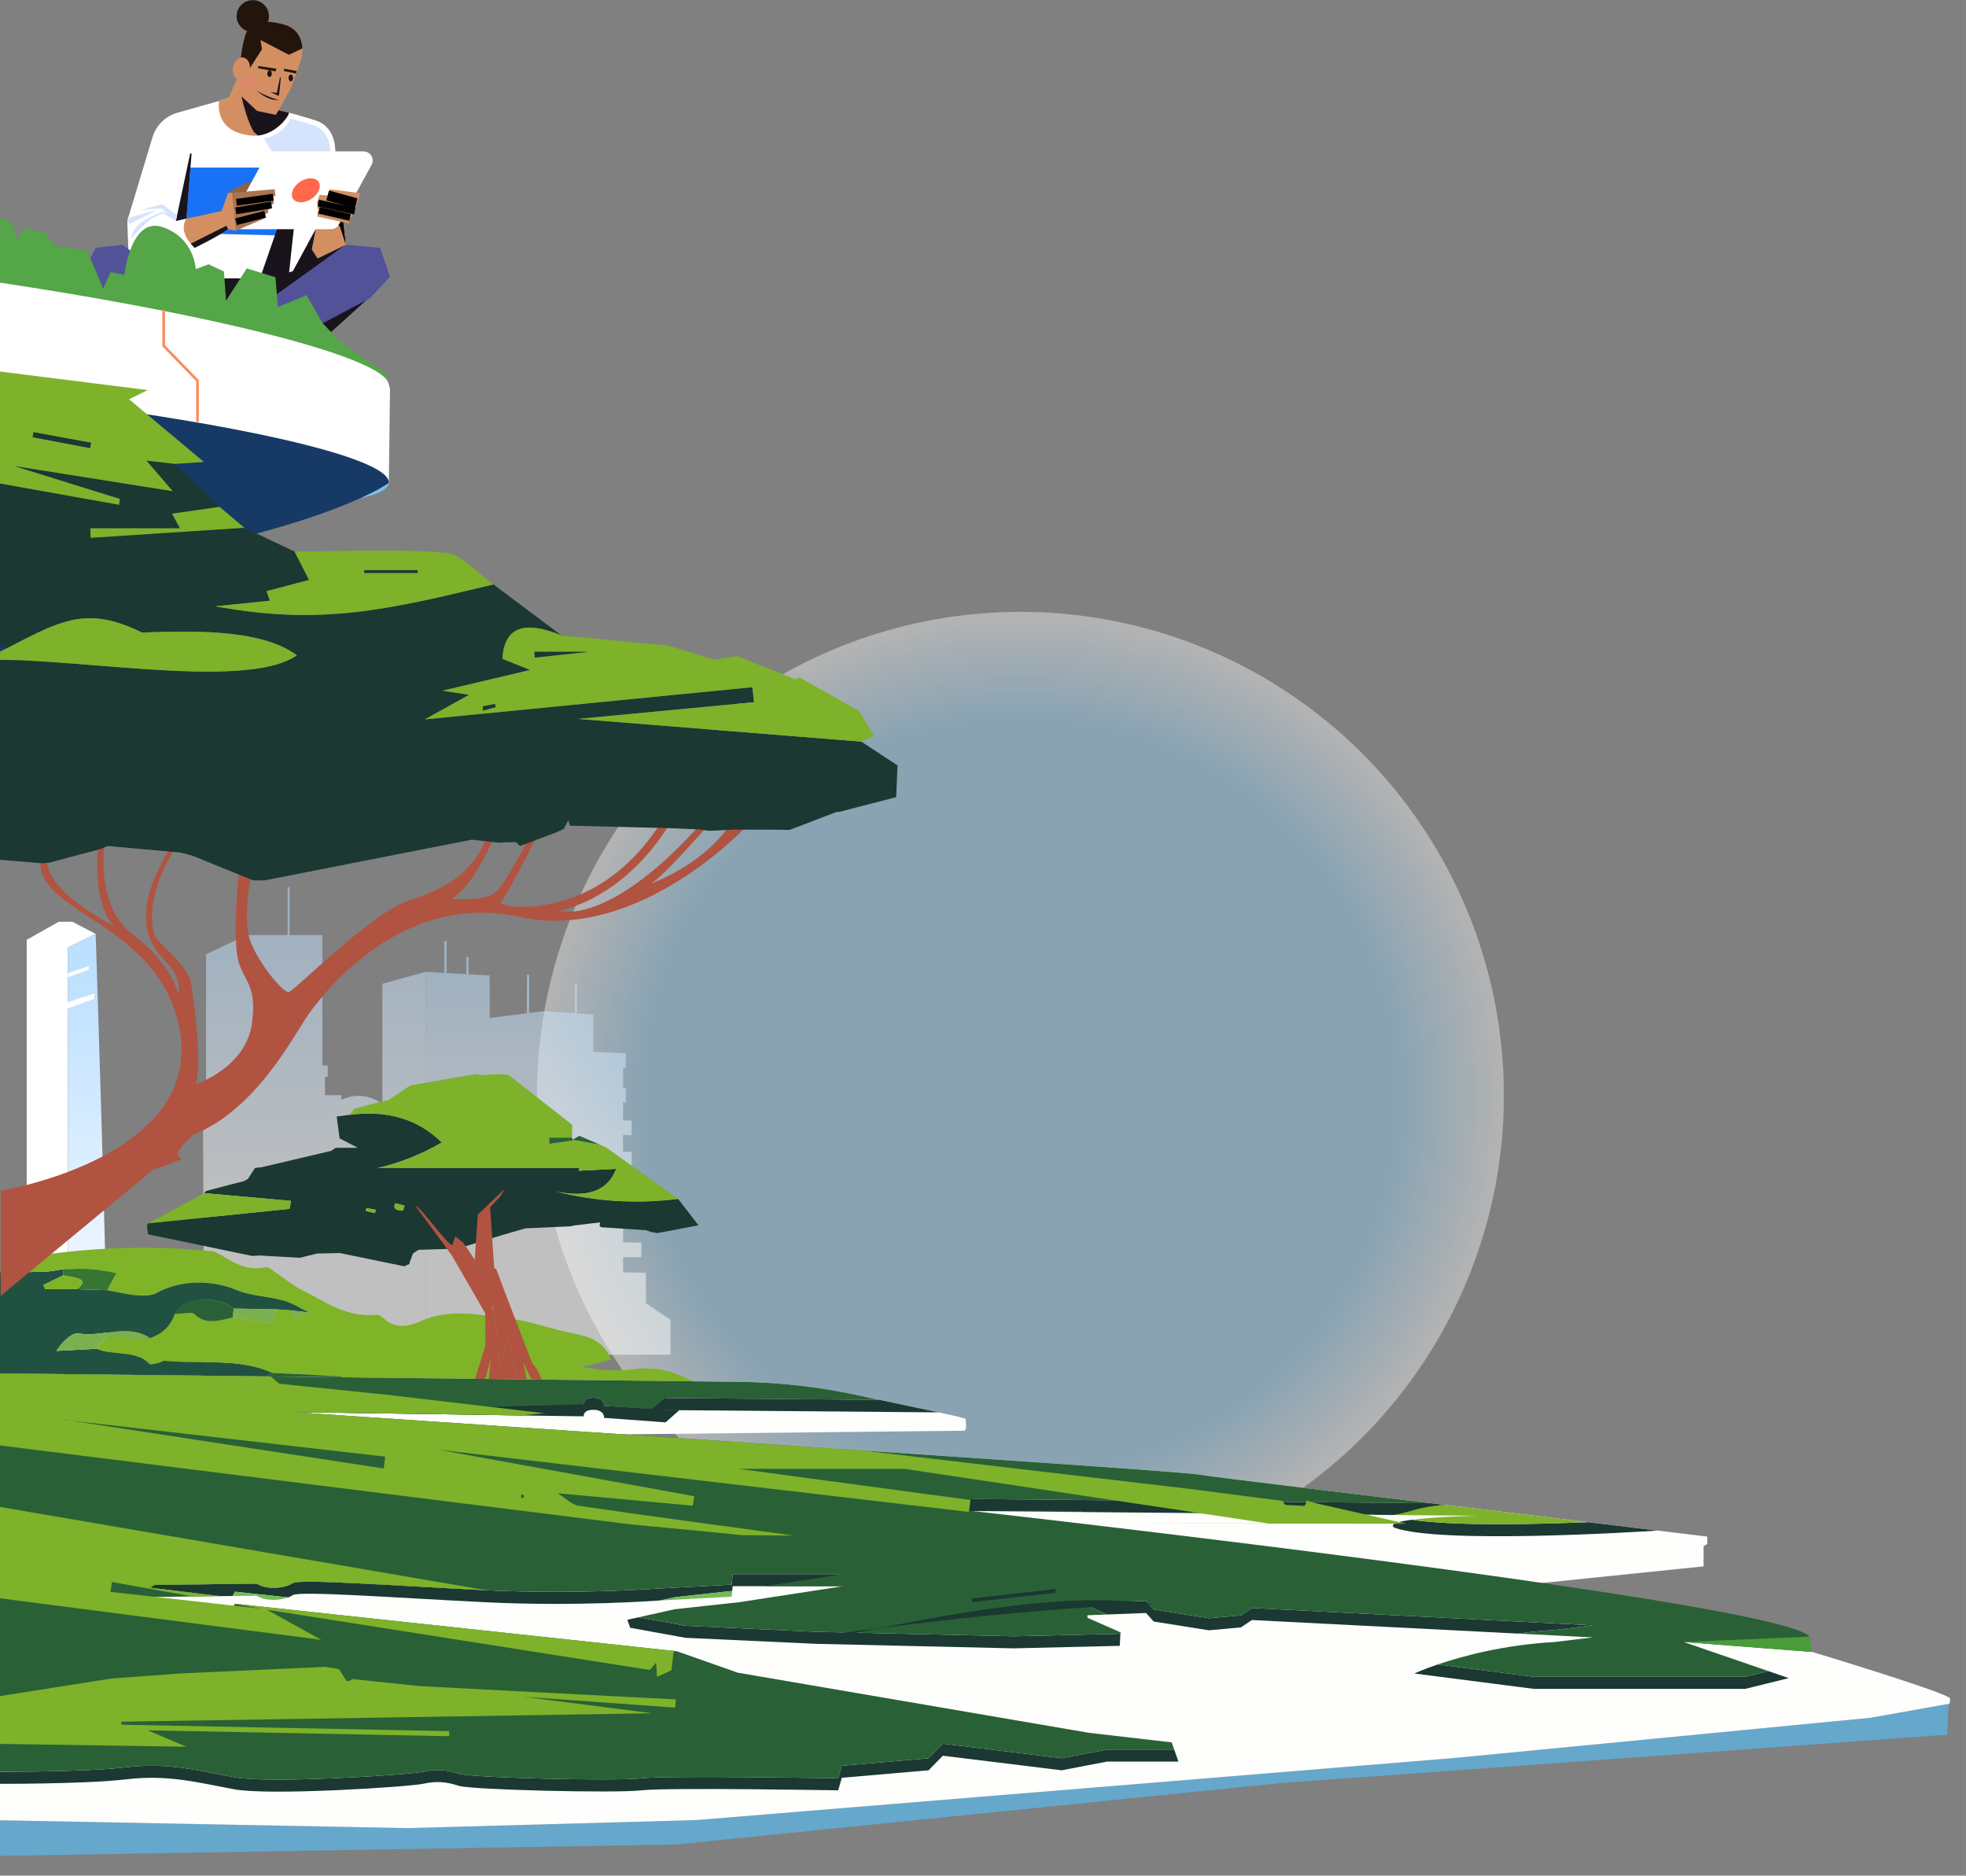 <svg width="736" height="702" viewBox="0 0 736 702" fill="none" xmlns="http://www.w3.org/2000/svg"><rect x="0" y="0" width="736" height="702" fill="#808080" stroke="none"/><g style="mix-blend-mode:lighten"><circle cx="382" cy="410" r="181" fill="url(#paint0_radial_5510_6828)" fill-opacity="0.4"/></g><g clip-path="url(#clip0_5510_6828)"><path d="M138.559 111.053L106.954 139.666H72.581L31 105.361L61.914 103.135H131.546L138.559 111.053Z" fill="#19141C"/><path d="M128.545 83.228L129.472 91.597L118.805 96.569L115.251 91.01L120.583 81.46L128.545 83.228Z" fill="#FFD3AE"/><path d="M47.691 82.527V83.894L48.283 99.788L61.914 104.175H111.991L129.472 91.597L127.454 73.385L125.324 54.154C125.324 54.154 124.732 47.135 118.213 45.087C111.695 43.039 108.138 42.163 108.138 42.163L104.286 41.286L85.618 36.606L82.062 37.777L66.492 42.167C61.98 43.443 58.434 46.901 57.096 51.34L47.691 82.532V82.527Z" fill="white"/><path d="M71.312 62.706H112.387L109.673 88.249L69.328 87.259L71.312 62.706Z" fill="#1972F5"/><path d="M108.138 42.161L104.286 41.284L109.026 32.801L110.519 28.609L110.848 27.679L112.879 21.978L113.175 19.346C113.175 19.346 113.225 18.869 113.192 18.117C113.085 15.752 112.134 10.661 106.062 9.108C98.061 7.06 93.913 8.231 92.135 12.327C91.536 13.704 91.038 15.911 90.642 18.233C89.86 22.808 89.469 27.831 89.469 27.831L85.616 36.606L82.06 37.777C82.06 37.777 81.385 40.951 82.832 44.174L82.843 44.2C84.112 46.999 86.992 49.834 93.319 50.648C94.457 50.835 95.55 50.856 96.59 50.742L108.134 42.165L108.138 42.161Z" fill="#D38F62"/><path d="M93.619 67.902L86.508 71.12L85.322 72.289L92.344 71.703L94.509 68.486L93.619 67.902Z" fill="#8E6342"/><path d="M90.361 36.018C92.731 46.256 95.101 49.475 95.101 49.475L96.594 50.738C103.696 49.986 108.397 43.181 108.138 42.161L104.286 41.284L103.248 42.992L96.2 41.51L90.361 36.02V36.018Z" fill="#19141C"/><path d="M128.545 83.228L129.472 91.597L118.899 96.715L115.207 91.23L120.583 81.46L128.545 83.228Z" fill="#D38F62"/><path d="M104.514 37.535C104.514 37.535 98.294 35.654 95.898 33.678C95.898 33.678 99.269 37.092 102.899 37.378C104.419 37.547 104.514 37.537 104.514 37.537V37.535Z" fill="#19141C"/><path d="M103.472 25.715L96.657 24.699V25.545L103.176 26.729L103.472 25.715Z" fill="#23150B"/><path d="M106.28 26.562L110.839 27.55L111.033 26.583L106.31 25.715L106.28 26.562Z" fill="#23150B"/><path d="M86.371 121.079L45.815 91.597L35.84 92.766L31.346 101.395L31 106.339L61.914 126.081L84.384 139.667L94.261 138.349V125.333L86.371 121.079Z" fill="#525299"/><path d="M75.607 130.541C76.81 132.793 82.447 143.128 84.236 142.724C86.245 142.269 94.261 138.352 94.261 138.352L94.311 135.053C94.311 135.053 93.473 126.115 87.201 121.884L85.385 121.601L76.482 126.28C75.694 126.695 75.221 127.527 75.276 128.408L75.609 130.543L75.607 130.541Z" fill="#272749"/><path d="M71.199 57.435L65.832 82.723L69.817 81.797L71.726 57.435H71.199Z" fill="#19141C"/><path d="M118.172 85.778L109.649 101.455L108.238 101.943L112.831 58.931L103.877 85.288L97.273 104.304L111.991 104.564L129.472 91.597L118.899 96.715L116.731 93.326L118.172 85.778Z" fill="#19141C"/><path d="M76.625 130.171C76.355 129.531 76.334 128.803 76.621 128.169C77.058 127.202 78.171 126.639 80.978 130.524C85.473 136.74 85.177 141.372 84.088 140.958C83 140.543 81.834 138.975 80.845 137.683C80.047 136.637 77.394 132.004 76.625 130.171Z" fill="#19141C"/><path d="M53.026 129.787V129.792H53.033C53.033 129.792 53.028 129.791 53.026 129.787Z" fill="#FFD3AE"/><path d="M78.978 128.966L74.558 130.55L76.212 139.667L83.52 136.985C83.52 136.985 82.014 131.867 78.976 128.964L78.978 128.966Z" fill="#8E6342"/><path d="M66.287 80.583L60.754 76.434L52.68 78.509L60.606 77.994L62.509 79.749L60.953 79.285C60.953 79.285 60.26 79.309 57.126 80.869C53.99 82.429 50.83 83.55 48.978 88.84V89.328C48.978 89.328 54.656 82.893 57.298 81.552C59.941 80.211 61.1 79.82 61.1 79.82L65.832 82.721L66.287 80.581V80.583Z" fill="#D5E4FC"/><path d="M58.293 78.87C58.243 78.887 48.366 83.877 48.366 83.877L47.691 82.527L48.679 81.373L58.029 78.773L58.293 78.87Z" fill="#D5E4FC"/><path d="M89.471 27.827L91.436 27.242H92.435L98.066 18.467L97.556 14.989L108.149 20.515L113.194 18.117C113.088 15.751 112.136 10.661 106.064 9.108C98.063 7.06 93.915 8.231 92.137 12.326C90.359 16.422 89.471 27.829 89.471 27.829V27.827Z" fill="#23150B"/><path d="M93.536 26.185C93.888 23.868 92.752 21.78 90.999 21.52C89.246 21.26 87.539 22.928 87.187 25.244C86.835 27.561 87.971 29.649 89.724 29.909C91.478 30.169 93.184 28.501 93.536 26.185Z" fill="#D38F62"/><path d="M87.198 121.884C93.471 126.115 94.309 135.053 94.309 135.053L138.559 111.584L145.998 103.588L142.311 92.766L129.472 91.595L87.198 121.882V121.884Z" fill="#525299"/><path d="M100.912 28.82C101.381 28.82 101.761 28.247 101.761 27.541C101.761 26.835 101.381 26.263 100.912 26.263C100.444 26.263 100.064 26.835 100.064 27.541C100.064 28.247 100.444 28.82 100.912 28.82Z" fill="#19141C"/><path d="M108.872 30.442C109.34 30.442 109.721 29.869 109.721 29.163C109.721 28.457 109.34 27.885 108.872 27.885C108.403 27.885 108.023 28.457 108.023 29.163C108.023 29.869 108.403 30.442 108.872 30.442Z" fill="#19141C"/><path d="M98.755 51.724L107.459 66.262L113.205 82.991L125.295 71.2L123.463 54.663C123.463 54.663 122.953 48.626 117.347 46.866C111.74 45.104 108.682 44.35 108.682 44.35C108.904 45.229 104.863 51.08 98.755 51.726V51.724Z" fill="#D5E4FC"/><path d="M90.352 85.778H123.891C125.167 85.778 126.338 85.089 126.943 83.98L139.107 61.703C140.352 59.423 138.678 56.655 136.056 56.655H102.516C101.241 56.655 100.07 57.345 99.465 58.454L87.301 80.731C86.056 83.011 87.73 85.778 90.352 85.778Z" fill="white"/><path d="M71.391 91.201C71.817 91.711 72.311 92.231 72.877 92.766C72.877 92.766 82.952 87.794 85.322 85.746L88.284 86.331L99.247 81.651V80.188L100.434 79.603V78.383L101.62 77.848V76.677L102.508 76.092L102.212 73.752L103.1 73.168L102.804 70.828L85.322 72.291L82.952 79.019L69.817 81.797C69.817 81.797 66.661 85.609 71.391 91.201Z" fill="#D38F62"/><path d="M134.806 72.289L123.545 70.828L122.657 73.168L119.695 72.876L118.509 76.092H119.101L118.805 78.14L119.397 78.432V79.016H118.979L118.805 81.064L130.658 83.698L130.954 81.359H131.546L132.732 79.016L132.436 78.724L133.028 78.432L133.324 76.092L133.916 75.8L134.806 72.289Z" fill="#D38F62"/><path d="M60.151 146.091C60.151 146.091 75.735 141.607 76.046 141.439C76.357 141.271 78.797 140.169 77.313 133.448C77.289 133.339 75.093 130.056 75.093 130.056L57.091 127.939L60.154 146.091H60.151Z" fill="#19141C"/><path d="M53.642 128.216C52.717 128.455 51.911 128.764 51.211 129.134C50.222 129.656 49.702 130.692 49.909 131.691L52.464 143.953C52.919 146.14 55.322 147.466 57.709 146.843C60.657 146.074 62.937 145.281 62.937 145.281C62.937 145.281 66.085 125.015 53.642 128.214V128.216Z" fill="white"/><path d="M117.083 145.644C117.083 145.644 101.317 142.643 101.002 142.507C100.686 142.372 98.218 141.508 99.702 134.779C99.726 134.669 101.94 131.248 101.94 131.248L120.137 127.555L117.083 145.642V145.644Z" fill="#19141C"/><path d="M123.624 127.52C124.56 127.671 125.376 127.903 126.083 128.204C127.084 128.627 127.613 129.596 127.404 130.597L124.849 142.86C124.394 145.047 121.97 146.564 119.554 146.166C116.572 145.677 114.265 145.103 114.265 145.103C114.265 145.103 111.035 125.499 123.624 127.52Z" fill="white"/><path d="M133.324 76.092L122.657 73.168" stroke="black" stroke-width="3.833" stroke-miterlimit="10"/><path d="M132.822 79.016L119.119 75.995" stroke="black" stroke-width="2.556" stroke-miterlimit="10"/><path d="M131.028 81.374L119.397 78.709" stroke="black" stroke-width="2.556" stroke-miterlimit="10"/><path d="M129.472 91.597L127.167 84.543L126.658 84.418L127.483 82.994L128.545 83.228L129.472 91.597Z" fill="black"/><path opacity="0.19" d="M86.868 72.16L88.287 86.331L99.25 81.651V80.188L100.434 79.603V78.383L101.62 77.848V76.677L102.508 76.092L102.212 73.752L103.102 73.168L102.806 70.828L86.868 72.16Z" fill="black"/><path d="M102.286 73.802L88.509 75.727" stroke="black" stroke-width="2.556" stroke-miterlimit="10"/><path d="M101.644 76.703L88.287 78.926" stroke="black" stroke-width="2.556" stroke-miterlimit="10"/><path d="M99.263 80.177L88.361 82.987" stroke="black" stroke-width="2.556" stroke-miterlimit="10"/><path d="M71.391 91.201L72.877 92.766C72.877 92.766 82.952 87.794 85.322 85.746L84.78 84.481L71.391 91.204V91.201Z" fill="#19141C"/><path d="M101.189 34.458L104.279 35.878L104.534 35.042L105.126 29.191L104.83 28.899L103.644 34.75L101.189 34.458Z" fill="#19141C"/><path d="M116.666 74.379C119.291 72.612 120.441 69.766 119.237 68.023C118.032 66.28 114.928 66.3 112.304 68.068C109.68 69.836 108.529 72.682 109.734 74.425C110.938 76.168 114.042 76.147 116.666 74.379Z" fill="#FF684A"/><path d="M94.635 12.006C97.978 12.006 100.688 9.331 100.688 6.031C100.688 2.731 97.978 0.055 94.635 0.055C91.293 0.055 88.583 2.731 88.583 6.031C88.583 9.331 91.293 12.006 94.635 12.006Z" fill="#23150B"/><path opacity="0.21" d="M93.247 34.051C94.841 34.051 96.133 32.776 96.133 31.202C96.133 29.629 94.841 28.353 93.247 28.353C91.653 28.353 90.361 29.629 90.361 31.202C90.361 32.776 91.653 34.051 93.247 34.051Z" fill="#FF7186"/><path d="M65.075 131.774C65.075 131.774 68.407 137.561 66.6 141.327" stroke="white" stroke-width="2.556" stroke-miterlimit="10"/><path d="M67.423 131.774C67.423 131.774 70.755 137.561 68.949 141.327" stroke="white" stroke-width="2.556" stroke-miterlimit="10"/><path d="M69.713 131.774C69.713 131.774 73.045 137.561 71.239 141.327" stroke="white" stroke-width="2.556" stroke-miterlimit="10"/><path d="M72.259 131.295C72.259 131.295 75.591 137.082 73.785 140.848" stroke="white" stroke-width="2.556" stroke-miterlimit="10"/><path d="M111.686 141.437C111.686 141.437 109.714 135.071 112.31 131.785" stroke="white" stroke-width="2.556" stroke-miterlimit="10"/><path d="M109.392 140.93C109.392 140.93 107.42 134.563 110.017 131.278" stroke="white" stroke-width="2.556" stroke-miterlimit="10"/><path d="M107.159 140.438C107.159 140.438 105.187 134.071 107.783 130.786" stroke="white" stroke-width="2.556" stroke-miterlimit="10"/><path d="M104.567 140.356C104.567 140.356 102.595 133.99 105.191 130.704" stroke="white" stroke-width="2.556" stroke-miterlimit="10"/></g><path d="M27.146 345L35.804 349.522L25.428 354.586V596.96L10 597V351.745L21.983 345H27.146Z" fill="white"/><path d="M132 596.689L25.428 596.96V354.586L35.804 349.522C35.804 349.522 40.508 490.052 40.977 550.826C41.057 561.079 48.267 571.119 62.127 579.304C83.388 591.851 111.778 595.688 132 596.689Z" fill="url(#paint1_linear_5510_6828)"/><path d="M25.428 364.216L33.248 361.624V362.923L25.428 365.773" fill="white"/><path d="M23.321 375.812L35.355 371.819V373.816L23.321 378.204" fill="white"/><g style="mix-blend-mode:plus-darker" opacity="0.5" clip-path="url(#clip1_5510_6828)"><path d="M77.141 420.034V357.178L92.372 349.988H107.69V332H108.438V349.988H120.686V398.77H122.688V403.055H121.667V409.898H127.799V411.682C129.736 410.721 131.914 410.165 134.229 410.165C137.588 410.165 140.675 411.319 143.142 413.247V368.217L148.776 366.66L151.653 365.861L159.305 363.747V507.955H153.727V513.911H141.285L132.565 514.056V514.282H119.191L76.498 514.992V513.919L77.31 513.313C76.965 513.507 76.675 513.709 76.426 513.919L76.402 508.584L76.378 503.121L76.354 497.424L76.322 490.29L76.305 485.908L76.273 478.774L76.241 473.198C76.241 473.198 76.169 473.23 76.129 473.239L76.105 467.783C76.105 467.783 76.177 467.751 76.217 467.735L76.185 460.666C76.185 460.666 76.153 460.682 76.137 460.69L76.113 455.235C76.113 455.235 76.153 455.219 76.169 455.21L76.137 449.198L76.113 443.743L76.088 438.796L76.056 432.002L76.032 426.813L76 420.914C76.233 420.631 76.635 420.333 77.141 420.01V420.034Z" fill="url(#paint2_linear_5510_6828)"/><path d="M166.329 352.215H167.189V364.191L174.559 364.602V358.211H175.419V364.651L183.336 365.095V380.992L197.786 379.176H197.248V364.78H198.108V379.136L203.364 378.482L222.083 379.685V384.688V385.535V393.694L225.426 393.847H225.458L234.259 394.243V399.763L233.254 399.722V407.106L234.259 407.147V412.642L233.254 412.602V419.3L236.453 419.429V424.916L233.254 424.795V431.025L236.453 431.146V436.642L233.254 436.521V442.299L236.453 442.42V447.915L233.254 447.794V453.71L236.453 453.831V459.326L233.254 459.197V464.991L240.102 465.088V470.584L233.254 470.487V476.241L241.822 476.354V480.671V487.772L251 493.978V507.059H216.296V506.793H215.259H213.491V507.705V507.713H183.336V507.963H174.077H159.313V455.614V363.747L166.329 364.142V352.215Z" fill="url(#paint3_linear_5510_6828)"/><path d="M215.146 368.21H216.006V379.177H215.146V368.21Z" fill="#C4E3FF"/></g><path d="M-32.676 491.843C-34.777 493.698 -36.877 495.547 -38.977 497.402C-41.337 500.889 -44.412 503.154 -50.612 502.411C-52.922 502.133 -55.577 503.378 -58.072 503.928C-57.769 508.441 -61.003 514.151 -50.654 515.269C-44.563 517.722 -39.565 522.145 -30.862 518.647C-28.073 517.523 -22.823 519.36 -18.816 520.164C-17.816 520.363 -16.413 522.061 -16.732 522.593C-17.362 523.626 -19.017 524.991 -20.336 525.04C-24.713 525.203 -29.123 524.895 -33.517 524.677C-42.304 524.242 -51.091 523.747 -59.869 523.275C-64.809 522.798 -69.74 522.321 -74.68 521.843C-77.662 522.574 -80.644 523.312 -83.618 524.043C-85.483 524.145 -87.348 524.248 -89.213 524.351L-92.396 523.958C-96.555 529.831 -104.77 528.151 -111.457 528.973C-113.65 529.245 -118.724 530.242 -117.917 526.006C-119.144 526.526 -120.37 527.04 -121.588 527.559C-121.723 528.659 -121.866 529.759 -122 530.858C-116.388 531.438 -110.785 532.019 -105.174 532.605C-94.463 533.396 -83.777 534.399 -73.041 534.925C-58.962 535.614 -44.849 535.928 -30.744 536.399C-29.476 536.472 -28.207 536.538 -26.939 536.611C-16.883 537.469 -6.828 538.321 3.228 539.179C4.093 539.094 4.958 539.009 5.823 538.931C10.595 539.306 15.367 539.686 20.138 540.061C22.347 539.916 24.557 539.68 26.774 539.644C37.586 539.463 47.835 544.472 59.276 540.907C62.67 539.849 69.416 540.49 71.768 542.29C78.077 547.118 85.511 546.623 93.223 546.937C95.012 547.009 96.667 548.931 98.381 550C103.531 549.481 108.689 548.961 113.838 548.448C118.837 547.547 123.717 543.082 128.9 548.206C132.202 546.907 135.377 544.822 138.847 544.52C142.728 544.182 146.886 545.469 150.918 546.043C156.925 544.049 162.931 542.055 169.173 539.988V542.804C170.231 542.883 171.29 542.967 172.34 543.046C173.449 542.502 174.549 541.487 175.658 541.487C187.369 541.463 199.087 541.596 210.806 541.686C211.1 541.378 211.487 541.281 211.974 541.39C212.789 541.094 213.595 540.798 214.41 540.502C215.468 541.167 216.519 541.837 216.426 541.777C220.408 540.182 223.903 538.78 227.389 537.384C230.312 536.605 233.16 535.535 236.184 535.106C246.761 533.614 257.404 532.339 268.023 530.985C262.839 530.52 257.673 529.976 252.481 529.614C246.492 529.197 239.923 527.668 234.605 528.889C222.433 531.68 210.756 533.843 198.331 530.073C196.769 529.602 194.282 529.36 193.014 529.928C182.773 534.496 171.995 530.212 161.486 530.792C148.138 531.529 134.378 529.662 120.962 528.164C107.823 526.695 94.962 523.849 81.429 524.75C80.757 524.792 79.992 524.194 77.279 523.052C83.352 521.167 88.04 519.704 92.728 518.248C95.861 516.792 98.986 515.336 102.119 513.88C89.577 508.121 75.204 510.653 61.696 509.306C60.965 509.233 60.142 509.946 59.293 510.139C58.201 510.381 56.261 510.816 56.034 510.556C51.355 505.215 42.425 507.511 36.359 504.786C31.286 505.064 26.203 505.342 21.129 505.62C23.061 502.514 26.934 498.647 29.362 499.07C38.292 500.629 48.028 495.221 56.16 500.84C61.528 499.015 64.082 495.698 65.493 491.771C68.651 485.565 80.152 484.52 87.561 489.759C92.828 489.855 98.087 489.952 103.354 490.049C105.295 490.194 107.235 490.333 109.176 490.478C111.385 490.732 113.595 490.985 115.812 491.239C112.637 489.71 109.705 487.735 106.227 486.756C100.473 485.142 93.736 484.955 88.552 482.774C79.219 478.846 67.324 479.003 58.545 483.982C56.849 484.943 53.698 485.04 51.338 484.822C47.541 484.478 43.844 483.547 40.106 482.864C36.351 482.75 32.596 482.629 28.841 482.514H16.979C16.727 481.988 16.475 481.457 16.232 480.931C18.718 479.735 21.205 478.544 23.683 477.348L23.759 475.003C21.457 475.336 19.172 475.886 16.853 475.958C10.561 476.157 4.261 476.151 -2.031 476.224C-11.045 480.574 -20.059 484.925 -29.073 489.275C-30.257 490.133 -31.442 490.985 -32.635 491.843H-32.676Z" fill="#215241"/><path d="M40.064 482.864C43.803 483.547 47.499 484.477 51.296 484.822C53.656 485.033 56.807 484.943 58.504 483.982C67.282 479.003 79.177 478.852 88.51 482.773C93.702 484.955 100.431 485.142 106.185 486.755C109.663 487.728 112.595 489.71 115.787 491.227C114.015 492.121 112.225 493.027 110.444 493.927C110.008 492.773 109.579 491.625 109.142 490.471C107.202 490.326 105.261 490.187 103.321 490.042C102.917 491.934 102.506 493.825 102.178 495.36C96.76 494.55 91.946 493.831 87.133 493.112C82.076 494.205 77.086 496.133 72.709 491.722C71.903 490.912 67.954 491.71 65.459 491.77C64.048 495.698 61.494 499.015 56.126 500.84C53.589 500.949 50.59 501.74 48.608 501.039C42.122 498.755 38.611 500.483 36.318 504.786C42.383 507.511 51.313 505.215 55.992 510.556C56.219 510.816 58.159 510.381 59.251 510.139C60.1 509.952 60.923 509.233 61.654 509.305C75.17 510.653 89.535 508.121 102.077 513.879C105.816 514.048 109.554 514.187 113.292 514.399C118.207 514.671 123.121 514.997 128.027 515.305C127.934 516.284 127.834 517.269 127.741 518.248H92.686C87.998 519.704 83.311 521.16 77.237 523.051C79.95 524.193 80.715 524.798 81.387 524.749C94.928 523.849 107.781 526.695 120.92 528.163C134.336 529.662 148.096 531.529 161.444 530.792C171.953 530.211 182.731 534.502 192.972 529.927C194.24 529.36 196.727 529.601 198.289 530.073C210.714 533.843 222.391 531.68 234.563 528.888C239.881 527.668 246.458 529.202 252.44 529.613C257.631 529.976 262.806 530.52 267.989 530.979C268.35 531.033 268.669 531.142 268.955 531.299C271.937 529.414 280.573 530.248 275.365 524.417C273.609 522.731 271.853 521.051 270.098 519.366C266.292 518.489 261.966 518.157 258.782 516.616C252.045 513.353 245.576 511.257 236.991 512.514C230.984 513.396 224.524 512.683 217.93 511.595C221.357 510.749 224.785 509.903 228.825 508.906C226.818 503.722 223.054 500.677 215.763 499.317C206.976 497.686 198.676 494.417 189.822 493.353C179.237 492.079 168.106 489.71 157.647 494.429C152.943 496.556 148.163 497.414 143.921 493.698C143.173 493.045 142.031 492.018 141.233 492.091C129.388 493.215 122.012 487.202 113.544 483.112C109.814 481.311 106.849 478.689 103.489 476.477C102.237 475.65 100.506 474.085 99.582 474.284C90.669 476.169 86.041 471.082 79.975 468.363C56.941 465.952 34.091 466.816 11.393 470.356C6.899 472.308 2.396 474.26 -2.098 476.211C4.202 476.139 10.503 476.145 16.786 475.946C19.105 475.873 21.39 475.323 23.692 474.991C27.287 474.961 30.916 474.719 34.478 474.973C37.511 475.19 40.451 475.994 43.441 476.538C42.307 478.64 41.181 480.743 40.047 482.846L40.064 482.864Z" fill="#7FB328"/><path d="M65.459 491.77C67.954 491.716 71.902 490.912 72.709 491.722C77.086 496.133 82.076 494.199 87.133 493.111C87.267 491.994 87.393 490.876 87.528 489.758C80.118 484.519 68.618 485.571 65.459 491.77Z" fill="#2A6036"/><path d="M40.064 482.864C41.198 480.762 42.324 478.659 43.458 476.556C40.476 476.012 37.527 475.209 34.495 474.991C30.941 474.731 27.312 474.979 23.708 475.009C23.683 475.789 23.658 476.568 23.633 477.354C31.596 478.574 32.478 479.457 28.799 482.52C32.554 482.635 36.309 482.756 40.064 482.87V482.864Z" fill="#347632"/><path d="M36.318 504.785C38.611 500.483 42.122 498.761 48.608 501.039C50.599 501.74 53.597 500.948 56.126 500.839C47.986 495.22 38.25 500.628 29.32 499.069C26.892 498.646 23.019 502.513 21.087 505.619C26.161 505.341 31.244 505.063 36.318 504.785Z" fill="#7AB14E"/><path d="M92.686 518.247H127.741C127.834 517.269 127.934 516.284 128.027 515.305C123.113 515.003 118.207 514.67 113.292 514.399C109.554 514.193 105.816 514.048 102.077 513.879C98.944 515.335 95.819 516.791 92.686 518.247Z" fill="#2A6036"/><path d="M87.528 489.759C87.393 490.876 87.267 491.994 87.133 493.112C91.946 493.831 96.76 494.55 102.178 495.36C102.506 493.825 102.917 491.934 103.321 490.043C98.053 489.952 92.786 489.855 87.528 489.759Z" fill="#7AB14E"/><path d="M28.799 482.508C32.479 479.444 31.605 478.562 23.633 477.342C21.146 478.532 18.66 479.728 16.181 480.925C16.433 481.45 16.686 481.982 16.929 482.508H28.791H28.799Z" fill="#7FB328"/><path d="M109.142 490.472C109.579 491.626 110.007 492.774 110.444 493.928C112.225 493.022 114.015 492.121 115.787 491.227C113.569 490.986 111.352 490.732 109.142 490.472Z" fill="#7AB14E"/><g clip-path="url(#clip2_5510_6828)"><path d="M124.043 430.727C115.319 432.78 106.591 434.832 97.867 436.889C97.065 436.977 96.267 437.059 95.465 437.136C94.58 438.504 93.69 439.873 92.806 441.241C92.286 441.529 91.762 441.822 91.242 442.11C89.668 442.501 88.099 442.897 86.525 443.288L86.381 443.345C83.295 444.152 80.214 444.96 77.128 445.767C76.902 446.024 76.68 446.287 76.469 446.554C87.307 447.521 98.145 448.488 108.982 449.455C108.797 450.453 108.607 451.451 108.422 452.449C90.825 454.239 73.224 456.034 55.627 457.824C55.37 458.05 55.16 458.318 55.005 458.626C55.144 459.737 55.283 460.848 55.422 461.965C68.415 464.665 81.413 467.371 94.405 470.071C95.275 470.014 96.149 469.963 97.018 469.906C102.095 470.189 107.177 470.477 112.254 470.76C114.409 470.23 116.564 469.695 118.714 469.166C121.055 469.119 123.395 469.073 125.735 469.027C126.178 469.001 126.62 468.981 127.062 468.955C135.158 470.616 143.254 472.283 151.356 473.944C152.009 473.651 152.662 473.353 153.315 473.059L153.372 473.049C153.264 472.715 153.305 472.396 153.49 472.092C153.876 471.095 154.257 470.097 154.642 469.099C155.321 468.662 155.995 468.219 156.679 467.782C161.165 467.643 165.645 467.499 170.13 467.36C170.943 467.227 171.75 467.088 172.563 466.954C177.743 465.38 182.922 463.806 188.102 462.232C190.957 461.404 193.811 460.576 196.666 459.748C202.314 459.496 207.967 459.238 213.614 458.986C214.01 458.884 214.401 458.786 214.797 458.688C218.079 458.292 221.355 457.901 224.637 457.505C224.575 457.968 224.514 458.426 224.452 458.889C224.699 458.925 224.843 459.069 224.884 459.316C230.552 459.691 236.22 460.061 241.889 460.437C242.485 460.658 243.082 460.874 243.684 461.095C244.497 461.234 245.314 461.378 246.127 461.517C251.245 460.545 256.368 459.578 261.486 458.606C258.945 455.309 256.404 452.012 253.858 448.715C238.504 450.659 223.238 449.728 208.069 445.922C220.08 448.493 227.62 445.67 230.696 437.445C225.229 437.733 220.949 437.954 216.67 438.18C216.731 437.851 216.793 437.517 216.86 437.188H141.362C149.813 435.187 157.821 431.993 165.393 427.61C156.525 418.835 144.978 415.389 130.761 417.272C129.192 417.472 127.618 417.678 126.044 417.884C126.404 420.61 126.769 423.336 127.129 426.062C128.893 426.972 130.653 427.883 133.955 429.585H125.941C125.941 429.585 125.447 429.76 125.447 429.755C124.979 430.074 124.501 430.393 124.028 430.712L124.043 430.727ZM136.912 453.231C137 452.866 137.082 452.5 137.17 452.135C138.337 452.351 139.505 452.567 140.667 452.788C140.575 453.21 140.482 453.632 140.389 454.049L136.912 453.231ZM151.469 451.225C151.268 451.857 151.068 452.495 150.867 453.128C148.069 453.154 147.102 452.223 147.961 450.335C149.175 450.643 150.322 450.937 151.464 451.225H151.469Z" fill="#1B3833"/><path d="M130.766 417.287C144.988 415.404 156.53 418.845 165.398 427.626C157.826 432.008 149.818 435.197 141.367 437.203H216.865C216.803 437.532 216.742 437.867 216.675 438.196C220.954 437.969 225.234 437.748 230.701 437.46C227.625 445.68 220.085 448.504 208.075 445.937C223.243 449.743 238.509 450.674 253.863 448.73C244.862 442.3 235.86 435.866 226.864 429.436C226.298 429.174 225.727 428.906 225.162 428.644C225.162 428.644 224.647 428.449 224.652 428.449C221.201 427.826 217.745 427.199 214.288 426.576L214.432 426.875C211.51 427.286 208.594 427.698 205.672 428.109C205.636 427.338 205.6 426.566 205.57 425.794H214.144C214.18 424.2 214.211 422.605 214.247 421.011C206.3 414.792 198.353 408.574 190.406 402.35C189.305 402.242 188.205 402.129 187.104 402.021C184.748 402.149 182.392 402.273 180.031 402.401C179.404 402.267 178.771 402.139 178.144 402.005C170.356 403.343 162.569 404.675 154.781 406.012C154.365 406.105 153.953 406.202 153.537 406.295C150.888 408.08 148.239 409.859 145.59 411.644L145.188 411.902L144.71 411.891C143.182 412.246 141.66 412.601 140.132 412.956C137.648 413.64 135.164 414.329 132.679 415.013C132.041 415.775 131.409 416.531 130.771 417.292L130.766 417.287Z" fill="#7DB22A"/><path d="M214.288 426.571C217.745 427.194 221.201 427.821 224.652 428.444C222.07 427.338 219.488 426.232 216.906 425.126C216.032 425.609 215.162 426.088 214.293 426.571H214.288Z" fill="#2A6036"/><path d="M76.469 446.559C69.52 450.319 62.571 454.079 55.622 457.834C73.224 456.039 90.82 454.244 108.422 452.454C108.607 451.456 108.797 450.458 108.982 449.46C98.145 448.493 87.307 447.526 76.469 446.559Z" fill="#7DB22A"/><path d="M136.912 453.231L140.389 454.048C140.482 453.627 140.575 453.205 140.667 452.788C139.5 452.572 138.332 452.356 137.17 452.135C137.082 452.5 137 452.865 136.912 453.231Z" fill="#7DB22A"/><path d="M151.469 451.225C150.327 450.931 149.18 450.643 147.966 450.335C147.107 452.228 148.074 453.159 150.872 453.128C151.073 452.495 151.273 451.857 151.474 451.225H151.469Z" fill="#7DB22A"/><path d="M214.432 426.869C214.334 426.504 214.237 426.139 214.139 425.784C211.284 425.789 208.424 425.789 205.57 425.789C205.606 426.561 205.642 427.332 205.672 428.104C208.594 427.692 211.51 427.281 214.432 426.869Z" fill="#2A6036"/><path d="M169.322 466.162C169.466 465.982 170.248 462.932 170.423 462.783C171.436 463.554 172.45 464.326 173.463 465.102C175.865 468.724 178.267 472.345 181.929 477.869C181.935 477.797 181.94 477.725 181.945 477.653C182.001 478.023 182.058 478.394 182.115 478.764C182.161 479.042 182.274 479.294 182.454 479.51C182.788 479.875 183.123 480.235 183.457 480.6C183.493 480.636 183.524 480.677 183.56 480.713C183.56 480.775 183.565 480.837 183.565 480.899C183.663 483.702 183.755 486.51 183.853 489.314C183.935 490.152 184.023 490.99 184.105 491.829C184.105 492.23 184.11 492.636 184.11 493.038C183.838 493.485 183.57 493.927 183.298 494.375C178.612 486.263 173.926 478.152 169.24 470.04C166.895 466.568 157.857 454.717 155.517 451.246C158.094 452.459 166.74 464.948 169.317 466.162H169.322ZM181.971 477.277C181.96 477.401 181.95 477.524 181.945 477.653C181.914 477.452 181.883 477.252 181.852 477.056C181.893 477.128 181.929 477.2 181.971 477.277Z" fill="#B15341"/><path d="M177.65 472.684C177.84 473.049 178.031 473.414 178.221 473.785C178.586 473.893 178.823 474.124 178.936 474.474C179.003 474.988 179.07 475.492 179.136 476.007C179.172 476.043 179.203 476.084 179.239 476.12C179.239 476.182 179.244 476.243 179.244 476.305C179.589 476.753 179.929 477.2 180.273 477.648C180.51 478.568 180.752 479.489 180.993 480.415C181.22 483.594 181.451 486.772 181.677 489.951C181.677 493.742 181.677 497.538 181.688 501.334C181.647 502.286 181.605 503.242 181.564 504.199C182.578 498.428 183.586 492.652 184.481 487.549C185.35 494.632 186.312 502.486 187.449 511.776C188.457 507.527 189.12 504.708 190.149 500.362C192.129 509.554 193.791 517.274 195.457 524.99C195.483 525.267 195.632 525.437 195.905 525.488C196.177 525.386 196.409 525.442 196.609 525.653C197.155 524.316 197.7 522.978 198.245 521.646C197.762 519.213 197.278 516.785 195.9 509.857C198.955 516.41 200.035 518.719 201.11 521.029C211.192 522.094 221.278 523.158 231.36 524.223C222.384 522.737 213.408 521.255 204.438 519.769C203.368 517.485 202.298 515.196 201.228 512.912L201.305 512.953C201.043 512.599 200.786 512.244 200.529 511.894C200.061 511.266 199.598 510.644 199.13 510.022C195.802 501.334 192.474 492.652 189.146 483.964C188.025 480.986 186.903 478.008 185.787 475.029C185.479 474.911 185.216 474.726 185.005 474.484C184.496 466.928 183.982 459.372 183.473 451.811C184.589 450.664 185.705 449.512 186.821 448.36L186.888 448.329C187.186 447.897 187.479 447.465 187.778 447.028C188.169 446.338 188.565 445.644 188.956 444.949C185.592 448.169 182.228 451.389 178.864 454.614C178.529 459.604 178.19 464.583 177.65 472.684Z" fill="#B15341"/><path d="M174.528 526.666C175.901 526.512 177.274 526.363 178.648 526.209C178.797 525.972 178.926 525.72 179.028 525.458C180.623 519.774 182.212 514.09 183.807 508.412C183.354 512.676 182.896 516.935 182.444 521.199C182.084 521.759 181.713 522.31 181.343 522.865L181.328 522.881V526.687L181.096 526.98C185.88 526.317 190.668 525.653 195.457 524.99C193.791 517.274 192.129 509.554 190.149 500.362C189.12 504.708 188.457 507.527 187.449 511.776C186.312 502.486 185.35 494.632 184.481 487.549C183.586 492.652 182.578 498.428 181.564 504.194C179.219 511.683 176.873 519.172 174.528 526.666Z" fill="#B15341"/></g><path d="M-37.185 98.867L-22.108 96.266L-18.23 94.896C-18.23 94.896 -10.923 80.722 -9.834 80.081C-8.746 79.44 4.304 82.82 4.304 82.82L6.481 89.757L8.808 85.484L16.265 86.929L20.932 91.993L32.581 93.69L38.636 108.04L41.376 101.858L46.569 102.863C46.569 102.863 48.896 80.973 60.857 84.994C72.819 89.015 73.281 100.727 73.281 100.727L78.099 98.917L83.841 101.632L84.617 112.551L92.387 100.45L103.11 103.755L104.048 114.901L114.771 110.465L120.826 120.996L127.045 127.568L129.847 129.553C129.847 129.553 141.033 137.558 141.496 137.558C141.959 137.558 146 142.32 146 142.32L-50.698 107.487L-43.554 103.579L-40.601 99.055L-37.185 98.867Z" fill="#55A549"/><path d="M145.999 146.296L145.562 180.573V180.685L-46.16 156.859V98.419L-44.673 98.931C-44.673 98.931 -39.922 99.806 -31.91 101.319C-31.885 101.319 -31.86 101.331 -31.847 101.331C6.917 108.644 121.511 130.808 142.774 141.108C144.049 141.733 145.024 142.783 145.549 144.046C145.849 144.746 146.012 145.509 145.999 146.296Z" fill="white"/><path d="M145.562 144.296C145.024 155.584 61.508 154.234 -40.972 141.284C-42.71 141.059 -44.435 140.846 -46.16 140.621V99.519C-43.785 99.807 -41.41 100.107 -39.01 100.407C-36.635 100.707 -34.26 101.007 -31.91 101.319C-31.885 101.319 -31.86 101.332 -31.847 101.332C66.558 114.182 144.899 132.983 145.549 144.046C145.562 144.134 145.562 144.209 145.562 144.296Z" fill="white"/><path d="M145.562 180.686C145.449 183.073 141.599 185.048 134.624 186.573C142.549 182.986 145.562 180.686 145.562 180.686Z" fill="#7DBEEA"/><path d="M145.562 180.573V180.685C145.562 180.685 142.549 182.985 134.624 186.573C124.586 191.111 106.66 197.724 76.971 204.361C23.843 216.237 -14.609 272.54 -21.221 325.643C-24.609 352.919 -35.935 356.507 -46.16 353.544V143.333C-43.898 143.521 -41.623 143.721 -39.347 143.921C62.983 152.921 145.562 169.297 145.562 180.573Z" fill="#163A65"/><path d="M61.284 116.029V129.415L73.942 142.477V157.9" stroke="#F88E5C" stroke-miterlimit="10"/><g clip-path="url(#clip3_5510_6828)"><path d="M0.25 445.636C0.25 445.636 80.869 432.67 66.19 380.715C55.568 343.109 9.747 341.412 15.598 318.887L18.836 318.363C18.836 318.363 9.502 328.614 42.817 346.733C42.817 346.733 33.961 339.787 37.06 313.605H39.507C39.507 313.605 34.675 338.419 49.722 349.776C64.769 361.133 66.625 372.016 66.625 372.016C66.625 372.016 68.202 368.85 64.674 363.082C61.146 357.314 43.681 348.564 65.137 314.968L67.087 315.247C67.087 315.247 53.155 334.136 57.892 350.05C59.937 354.053 70.553 361.278 71.579 368.258C72.604 375.237 75.575 395.433 73.435 405.763C73.435 405.763 92.01 399.621 94.333 383.054C96.657 366.488 89.502 367.046 88.576 355.79C87.651 344.533 88.95 326.476 90.248 323.868L94.462 325.297C94.462 325.297 90.516 343.025 93.581 351.775C96.646 360.524 106.026 371.597 108.071 371.318C110.116 371.038 138.817 341.724 152.933 337.073C167.05 332.422 179.004 326.961 184.387 306.955C184.387 306.955 186.243 306.397 185.407 311.048C184.571 315.699 176.306 332.545 169.061 336.359C169.061 336.359 180.302 337.475 184.944 334.404C189.587 331.333 203.798 302.578 203.798 302.578L205.932 303.136C205.932 303.136 189.587 336.174 187.447 337.754C185.307 339.335 224.228 347.342 249.123 305.09L251.753 306.486C251.753 306.486 237.821 333.751 209.583 340.92C209.583 340.92 228.347 347.157 264.103 306.397H267.263C267.263 306.397 249.056 327.615 243.762 330.686C243.762 330.686 265.123 323.148 274.876 306.118L280.265 308.446C280.265 308.446 239.487 353.054 194.536 343.187C149.584 333.321 120.042 372.965 114.842 380.598C109.642 388.23 95.52 415.59 72.303 424.708C64.501 431.967 66.731 432.709 66.731 432.709L68.029 433.826L60.043 436.992L57.63 437.55L0.25 485.011V445.647V445.636Z" fill="#B15341"/><path d="M65.555 173.635C71.1 178.99 76.639 184.345 82.184 189.699C76.221 190.559 70.264 191.419 64.401 192.262C64.869 193.122 65.772 194.78 67.366 197.717H33.811C33.844 198.918 33.883 200.113 33.917 201.313C53.11 200.057 72.298 198.801 91.491 197.544C97.755 200.509 104.025 203.474 110.289 206.433C112.368 210.515 114.452 214.591 115.717 217.076C113.343 217.701 106.566 219.482 99.789 221.258C100.207 222.453 100.625 223.642 101.038 224.837C98.034 225.144 95.03 225.451 80.629 226.925C120.142 234.178 144.997 228.299 184.699 218.723C193.204 225.094 201.702 231.47 210.207 237.841C196.046 231.973 188.684 234.887 188.115 246.585C191.576 247.975 195.037 249.366 198.504 250.756C189.057 252.99 179.611 255.217 165.707 258.501C171.932 259.461 173.531 259.707 175.649 260.03C170.237 263.034 165.445 265.698 159.075 269.232C200.716 265.14 241.193 261.164 281.663 257.183C281.881 259.065 282.104 260.946 282.321 262.828C261.099 264.838 239.883 266.854 216.488 269.07C253.754 272.058 288.095 274.81 322.435 277.563C326.955 280.534 331.475 283.51 335.994 286.48C335.827 290.439 335.66 294.392 335.493 298.351C328.393 300.188 321.293 302.019 314.199 303.856C313.864 303.901 313.53 303.907 313.195 303.873C308.269 305.766 303.342 307.653 298.41 309.546C297.452 309.903 296.499 310.261 295.546 310.612C293.2 310.585 290.853 310.557 288.513 310.529C283.954 310.518 279.395 310.512 274.831 310.501C271.732 310.652 268.634 310.808 265.535 310.959C264.304 310.786 263.066 310.612 261.835 310.439C258.14 310.277 254.439 310.116 250.745 309.954C238.729 309.658 226.714 309.356 214.699 309.06C214.242 309.049 213.785 309.038 213.328 309.027C213.149 308.323 212.971 307.614 212.798 306.911C212.207 308.038 211.622 309.172 211.032 310.3L211.071 310.255C210.229 310.64 209.388 311.026 208.54 311.411C203.92 313.159 199.295 314.901 194.675 316.648C194.168 316.163 193.655 315.671 193.148 315.185C191.454 315.219 189.76 315.252 188.065 315.286C187.664 315.303 187.263 315.347 186.867 315.42C183.451 315.035 180.035 314.649 176.618 314.264C150.788 319.34 124.957 324.415 99.126 329.491L94.818 329.519C87.3 326.459 79.777 323.405 72.259 320.345C70.726 319.932 69.194 319.518 67.667 319.105C58.533 318.279 49.398 317.452 40.264 316.632C39.445 316.995 38.626 317.363 37.807 317.726C31.348 319.446 24.883 321.16 18.424 322.88C17.577 322.958 16.735 323.036 15.888 323.114C10.438 322.662 4.982 322.21 -0.468 321.752C-0.468 296.793 -0.468 271.829 -0.468 246.87C0.668 245.647 1.805 244.419 2.942 243.196C1.805 242.303 0.668 241.415 -0.468 240.521C-0.468 220.638 -0.468 200.755 -0.468 180.866C14.545 183.552 29.553 186.237 44.567 188.923C44.678 188.186 44.784 187.455 44.896 186.718C33.042 183.032 21.194 179.353 5.233 174.395C26.466 177.767 43.474 180.47 64.691 183.842C59.525 177.84 57.92 175.975 54.838 172.39C59.669 172.943 62.612 173.278 65.555 173.618V173.635ZM53.071 236.719C28.6 224.502 18.413 235.591 -7 247.25C22.721 244.971 91.748 258.981 111.125 245.239C96.981 234.82 69.305 236.295 53.049 236.741L53.071 236.713V236.719Z" fill="#1B3833"/><path d="M65.555 173.635C62.612 173.3 59.664 172.96 54.838 172.407C57.92 175.991 59.525 177.856 64.691 183.859C43.474 180.486 26.46 177.784 5.233 174.411C21.194 179.37 33.042 183.055 44.896 186.734C44.784 187.471 44.678 188.203 44.567 188.94C29.553 186.254 14.545 183.568 -0.468 180.883C-0.468 166.924 -0.468 152.959 -0.468 139C17.064 141.2 34.591 143.4 55.306 146.002C50.97 148.129 48.908 149.14 48.317 149.43C57.24 156.907 65.382 163.73 76.322 172.898C69.846 173.345 67.7 173.49 65.56 173.635H65.555ZM12.572 161.798C12.461 162.401 12.349 163.01 12.238 163.613C19.388 164.964 26.544 166.321 33.694 167.672C33.811 167.024 33.934 166.382 34.051 165.734C26.889 164.422 19.734 163.11 12.572 161.798Z" fill="#7DB22A"/><path d="M299.196 253.481C307.021 257.892 314.851 262.303 321.527 266.066C323.706 269.629 325.395 272.387 327.312 275.525C326.147 276.016 324.291 276.793 322.441 277.569C288.1 274.816 253.76 272.063 216.493 269.076C239.888 266.859 261.11 264.844 282.327 262.833C282.109 260.952 281.886 259.07 281.669 257.188C241.198 261.164 200.722 265.145 159.08 269.238C165.445 265.703 170.243 263.04 175.654 260.036C173.531 259.707 171.937 259.461 165.712 258.506C179.617 255.223 189.063 252.99 198.509 250.762C195.048 249.371 191.587 247.981 188.121 246.591C188.69 234.887 196.051 231.973 210.212 237.847C223.549 239.103 236.885 240.365 250.226 241.621C255.928 243.38 261.623 245.139 267.324 246.898C270.239 246.462 273.148 246.027 276.063 245.586C283.313 248.484 290.564 251.381 297.814 254.285C298.277 254.023 298.739 253.754 299.202 253.486L299.196 253.481ZM200.042 243.944C200.092 244.664 200.142 245.385 200.198 246.111C203.001 245.815 205.799 245.513 220.489 243.944H200.042ZM180.781 264.352C180.77 264.899 180.759 265.447 180.748 265.994L185.569 264.631C185.468 264.241 185.368 263.85 185.273 263.459C183.774 263.755 182.281 264.051 180.781 264.352Z" fill="#7DB22A"/><path d="M184.705 218.723C144.997 228.299 120.142 234.178 80.635 226.925C95.036 225.451 98.04 225.144 101.043 224.837C100.625 223.642 100.207 222.453 99.795 221.258C106.572 219.477 113.348 217.696 115.723 217.076C114.457 214.597 112.379 210.515 110.294 206.433C129.137 206.4 148.068 205.35 166.777 206.902C173.041 207.422 178.747 214.591 184.71 218.723H184.705ZM136.409 213.396C136.382 213.742 136.359 214.094 136.331 214.44H156.35C156.333 214.094 156.316 213.742 156.299 213.396H136.404H136.409Z" fill="#7DB22A"/><path d="M91.486 197.539C72.292 198.795 53.105 200.051 33.911 201.308C33.878 200.107 33.839 198.912 33.805 197.712H67.36C65.766 194.78 64.864 193.122 64.395 192.257C70.258 191.413 76.221 190.554 82.179 189.694C85.277 192.307 88.382 194.92 91.48 197.533L91.486 197.539Z" fill="#7DB22A"/><path d="M53.049 236.747C69.311 236.3 96.981 234.826 111.125 245.245C91.748 258.981 22.721 244.971 -7 247.255C18.413 235.597 28.6 224.502 53.071 236.724C53.79 237.115 54.509 237.506 53.138 236.764C54.693 236.953 53.874 236.853 53.049 236.752V236.747Z" fill="#7DB22A"/><path d="M12.572 161.798C19.734 163.11 26.889 164.422 34.05 165.734C33.934 166.382 33.811 167.024 33.694 167.672C26.544 166.321 19.388 164.964 12.238 163.613C12.349 163.01 12.461 162.401 12.572 161.798Z" fill="#1B3833"/><path d="M200.042 243.944H220.489C205.799 245.513 203.001 245.809 200.198 246.111C200.148 245.39 200.097 244.67 200.042 243.944Z" fill="#1B3833"/><path d="M180.781 264.352C182.281 264.056 183.774 263.76 185.273 263.459C185.374 263.85 185.474 264.241 185.569 264.631L180.748 265.994C180.759 265.447 180.77 264.899 180.781 264.352Z" fill="#1B3833"/><path d="M136.409 213.396H156.305C156.322 213.742 156.338 214.094 156.355 214.44H136.337C136.365 214.094 136.387 213.742 136.415 213.396H136.409Z" fill="#1B3833"/></g><g clip-path="url(#clip4_5510_6828)"><path d="M729.818 637.654C729.626 638.448 729.381 638.932 729.381 638.932L728.98 649.253L479.068 667.394L253.051 690.354L-3.095 694.673V681.222L152.441 684.223L260.597 681.222L544.787 657.946L700.166 642.935L729.818 637.654Z" fill="#65A8CB"/><path d="M730.051 635.74C730.051 636.483 729.947 637.136 729.818 637.654L700.166 642.935L544.787 657.946L260.597 681.222L152.441 684.223L-3.095 681.222V514H-2.982L276.715 517.187C291.597 517.356 306.448 519.033 321.154 522.203C332.045 524.551 343.798 526.984 351.424 528.622C356.414 529.686 359.639 530.412 359.703 530.548C359.744 530.632 361.457 530.885 361.477 531.06C361.657 532.755 362.026 535.367 360.807 535.474L233.207 536.848L231.462 536.865C231.462 536.865 269.258 539.32 313.319 542.247C314.017 542.292 314.719 542.343 315.421 542.388L317.856 542.551L321.563 542.799L323.621 542.94C380.378 546.729 443.274 551.036 448.38 551.847C452.408 552.489 471.125 554.809 491.287 557.264C518.444 560.563 548.221 564.11 548.221 564.11L620.563 572.865L639.148 575.118V577.871L637.764 578.687V586.254L577.348 592.459L573.782 592.825C573.782 592.825 673.518 608.286 677.425 612.554C677.429 612.554 677.429 612.554 677.433 612.565C677.457 612.593 677.481 612.621 677.501 612.655L678.436 618.285C678.436 618.285 730.051 633.865 730.051 635.74Z" fill="#FEFEFD"/><path d="M441.172 659.325H414.427L397.491 662.58L352.964 657.135L347.617 662.58L315.124 665.395L313.785 670.085C313.785 670.085 250.003 668.959 240.111 670.085C230.214 671.211 176.461 669.899 171.78 668.396C167.103 666.892 163.492 666.521 158.277 667.647C153.063 668.773 101.179 672.151 87.808 669.708C74.438 667.27 63.07 664.077 47.293 665.958C31.516 667.833 -2.982 667.647 -2.982 667.647V663.143C-2.982 663.143 31.516 663.328 47.293 661.454C63.07 659.573 74.438 662.765 87.808 665.203C101.179 667.647 153.063 664.269 158.277 663.143C163.492 662.017 167.103 662.388 171.78 663.891C176.461 665.395 230.214 666.707 240.111 665.581C250.003 664.454 313.785 665.581 313.785 665.581L315.124 660.89L347.617 658.075L352.964 652.631L397.491 658.075L414.427 654.821H439.579L441.172 659.325Z" fill="#1B3833"/><path d="M315.746 589.165L315.534 593.67H274.296L274.116 595.449L252.634 597.797L247.078 599.03L245.546 599.108C245.546 599.108 215.593 601.361 181.496 599.671C147.398 597.982 111.965 595.359 109.558 597.048C109.129 597.352 108.556 597.633 107.886 597.881L87.857 595.73C87.857 595.73 87.588 596.535 87.091 597.341L82.417 597.402L56.034 594.233L57.839 593.197L96.056 592.729C100.336 595.359 107.156 594.233 109.563 592.543C111.969 590.854 147.402 593.478 181.5 595.167C215.597 596.856 245.55 594.604 245.55 594.604L273.899 593.106L274.3 589.165H315.75H315.746Z" fill="#1B3833"/><path d="M87.853 595.73L107.882 597.881C104.789 599.018 99.566 599.39 96.052 597.234L87.087 597.341C87.584 596.535 87.853 595.73 87.853 595.73Z" fill="#71BC55"/><path d="M273.895 597.611L247.078 599.03L252.634 597.797L274.116 595.449L273.895 597.611Z" fill="#71BC55"/><path d="M419.466 610.932L419.197 615.999L379.528 616.94L305.585 615.251L256.646 612.998L235.919 609.243L234.848 606.242L239.064 605.307L256.646 608.494L305.585 610.746L379.528 612.435L419.197 611.495L419.233 610.831L419.466 610.932Z" fill="#1B3833"/><path d="M620.563 572.865C611.269 573.468 539.075 577.888 522.066 571.801C519.94 570.444 523.338 569.482 528.581 568.8C543.728 571.159 572.871 570.591 594.505 569.712L620.563 572.865Z" fill="#1B3833"/><path d="M594.505 569.712C572.871 570.591 543.728 571.159 528.581 568.8C537.827 567.607 552.81 567.297 553.267 567.297C552.998 567.291 532.725 567.173 514.067 566.998C526.146 564.245 531.264 563.795 541.04 563.254C545.537 563.789 548.221 564.11 548.221 564.11L594.505 569.712Z" fill="#7DB22A"/><path d="M596.326 608.337L582.061 610.06C577.203 610.33 572.574 610.803 568.226 611.411L468.67 606.338L464.57 609.091L452.56 610.183L431.901 606.901L429.025 603.708L414.548 604.266L407.095 600.989V600.049L429.025 599.204L431.901 602.397L452.56 605.679L464.57 604.587L468.67 601.834L596.326 608.337Z" fill="#1B3833"/><path d="M669.643 628.077L653.376 632.108H574.215L529.467 626.354C529.467 626.354 532.608 624.884 538.224 622.975L574.215 627.604H653.376L662.029 625.458L669.643 628.077Z" fill="#1B3833"/><path d="M630.331 614.564L662.029 625.459L653.377 627.604H574.215L538.224 622.976C547.314 619.879 562.883 615.628 582.061 614.564L596.326 612.841L568.226 611.411C572.574 610.803 577.203 610.33 582.061 610.06L596.326 608.337L468.67 601.834L464.57 604.587L452.56 605.679L431.901 602.397L429.025 599.204L407.095 600.049V600.989L414.548 604.266L407.095 604.553V605.493L419.233 610.831L419.197 611.495L379.528 612.436L305.585 610.746L256.646 608.494L239.064 605.307L252.634 602.301L276.703 599.671L315.746 593.67H286.447L315.746 589.165H274.296L273.895 593.106L245.546 594.604C245.546 594.604 215.986 596.828 182.162 595.201H182.137C181.925 595.19 181.708 595.178 181.496 595.167C147.398 593.478 111.965 590.854 109.559 592.543C107.152 594.233 100.332 595.359 96.052 592.729L57.835 593.197L56.03 594.233L82.413 597.402L72.16 597.526L58.228 597.695H57.839L56.034 598.737L82.574 601.924C82.574 601.924 83.713 603.804 85.317 603.427C86.392 603.174 87.167 601.828 87.56 600.966C87.692 600.679 87.781 600.443 87.825 600.325C87.845 600.268 87.857 600.235 87.857 600.235L252.205 617.897L253.441 618.032L276.169 626.044L407.745 648.566L438.633 652.13L439.583 654.821H414.432L397.495 658.075L352.968 652.631L347.621 658.075L315.129 660.89L313.789 665.58C313.789 665.58 250.007 664.454 240.115 665.58C230.218 666.707 176.465 665.395 171.784 663.891C167.107 662.388 163.496 662.016 158.281 663.143C153.067 664.269 101.183 667.647 87.813 665.203C74.442 662.765 63.074 659.573 47.297 661.453C31.52 663.328 -2.978 663.143 -2.978 663.143V514L101.403 515.188L276.719 517.187C291.601 517.356 306.452 519.033 321.158 522.203C323.829 522.778 326.549 523.358 329.249 523.932L248.892 523.256L251.768 524.287L249.229 527.766H248.892L249.16 527.856L226.163 526.167C226.163 526.167 226.363 523.161 222.216 523.161C218.068 523.161 218.541 525.604 218.541 525.604L216.556 527.761L203.803 528.937L194.914 529.759L109.518 528.509L233.211 536.848L313.323 542.247L315.425 542.388L317.86 542.551L321.567 542.799L322.654 542.872L323.625 542.94C380.383 546.729 443.278 551.036 448.384 551.847C452.412 552.489 471.129 554.809 491.291 557.264C507.477 559.229 524.59 561.284 535.777 562.629C524.505 562.522 508.716 562.376 491.238 562.218C490.496 562.207 489.746 562.201 489 562.196C486.156 562.168 483.272 562.14 480.359 562.117C459.299 561.92 436.723 561.712 417.119 561.531C387.138 561.256 364.112 561.042 364.112 561.042C364.112 561.042 380.784 562.911 406.445 565.934C381.843 565.709 364.112 565.546 364.112 565.546C364.112 565.546 485.61 579.16 577.352 592.459C630.531 600.167 673.715 607.774 677.429 612.554C677.433 612.554 677.433 612.554 677.437 612.565C677.461 612.593 677.485 612.621 677.505 612.655L677.682 613.725L678.44 618.285L647.243 615.87L630.335 614.564H630.331Z" fill="#2A6036"/><path d="M630.331 614.564L677.425 612.554L678.436 618.285L630.331 614.564Z" fill="#4A9C3B"/><path d="M521.681 566.998C490.107 566.711 441.356 566.261 406.441 565.934C398.346 564.983 370.165 565.687 364.108 565.546C360.795 565.467 359.186 565.304 356.587 565.005C348.881 564.121 364.108 561.041 364.108 561.041C364.108 561.041 488.916 562.19 535.773 562.629C537.723 562.86 539.492 563.068 541.04 563.254C531.264 563.795 527.975 566.069 521.681 566.998Z" fill="#1B3833"/><path d="M249.225 527.766H243.681L248.888 523.256L329.245 523.932C337.56 525.694 345.667 527.383 351.424 528.622L249.225 527.766Z" fill="#1B3833"/><path d="M254.427 527.693L249.156 532.361L226.159 530.671C226.159 530.671 226.359 527.665 222.212 527.665C218.064 527.665 218.537 530.108 218.537 530.108L194.91 529.759L109.514 528.509L218.537 525.604C218.537 525.604 218.068 523.161 222.212 523.161C226.355 523.161 226.159 526.167 226.159 526.167L249.213 527.659L254.427 527.693Z" fill="#1B3833"/><path d="M526.499 570.292C515.211 567.736 503.919 565.18 492.626 562.624C492.161 562.489 491.696 562.353 491.234 562.218C490.512 562.004 489.79 561.796 489.068 561.582C489.064 561.796 489.04 561.999 488.996 562.196C488.892 562.719 488.659 563.198 488.302 563.626C485.955 563.496 483.605 563.373 481.258 563.249C480.821 562.967 480.516 562.59 480.355 562.117C480.315 562.01 480.287 561.892 480.263 561.774C468.73 560.281 457.197 558.789 445.669 557.297C404.664 552.489 363.655 547.686 322.65 542.872L321.563 542.799L317.856 542.551L315.421 542.388L313.319 542.247L233.207 536.848L109.514 528.509L194.91 529.759L203.799 528.937C185.038 526.741 166.272 524.54 147.511 522.339L147.342 522.282C133.078 520.818 118.817 519.36 104.56 517.902C103.505 516.995 102.454 516.094 101.399 515.188L-2.982 514V540.62C76.797 550.609 156.577 560.597 236.36 570.579C243.897 571.294 251.435 572.01 258.972 572.719C265.25 573.338 271.524 573.958 277.798 574.577C284.297 574.633 290.799 574.69 297.298 574.746C270.445 571.081 243.581 567.522 216.768 563.592C213.98 563.181 211.513 560.552 208.894 558.953H209.054C209.014 558.936 208.974 558.925 208.934 558.908C225.746 560.45 242.554 561.993 259.362 563.536C259.542 562.359 259.723 561.177 259.903 560C234.856 555.451 209.808 550.896 164.218 542.608C244.174 551.988 303.439 558.936 362.704 565.889C362.913 564.397 363.121 562.905 363.326 561.413C337.657 557.967 311.988 554.522 276.534 549.758H338.78L338.812 549.787C364.906 553.7 391.001 557.613 417.115 561.531C436.362 564.42 455.617 567.308 474.888 570.208C455.537 570.236 436.097 570.236 416.654 570.236C453.274 570.258 489.887 570.275 526.499 570.292ZM195.175 559.307C195.491 559.42 195.808 559.538 196.121 559.651C196.27 560.445 195.909 560.783 195.042 560.664C195.086 560.214 195.13 559.758 195.175 559.307ZM143.636 549.618C104.649 543.655 65.661 537.698 26.674 531.741C25.908 531.651 25.138 531.567 24.372 531.477C24.035 531.432 23.702 531.392 23.369 531.347C23.722 531.364 24.079 531.381 24.436 531.398C25.182 531.51 25.928 531.623 26.674 531.741C65.862 536.223 105.042 540.705 144.229 545.187C144.033 546.662 143.832 548.142 143.636 549.618Z" fill="#7DB22A"/><path d="M252.201 617.897C251.92 620.323 251.644 622.745 251.367 625.16C249.566 625.976 247.76 626.798 245.959 627.615C245.851 625.841 245.739 624.068 245.63 622.288C244.856 623.195 244.082 624.096 243.312 624.997C242.429 624.873 241.551 624.749 240.668 624.631C193.759 617.249 146.853 609.868 99.943 602.487C103.497 604.457 107.304 606.563 120.273 613.753C72.068 607.526 34.541 602.678 -2.982 597.825V563.502C58.722 574.064 120.434 584.627 182.137 595.201C181.925 595.19 181.708 595.178 181.496 595.167C147.398 593.478 111.965 590.854 109.559 592.543C107.152 594.232 100.332 595.358 96.052 592.729L57.835 593.196L56.03 594.232L82.413 597.402L72.16 597.526C62.071 595.724 51.982 593.923 41.894 592.115L41.364 595.815C46.984 596.44 52.6 597.07 58.22 597.695H58.228C68.004 598.787 77.784 599.88 87.56 600.966C90.982 601.349 94.399 601.732 97.821 602.115C94.488 601.518 91.158 600.921 87.825 600.324C87.845 600.268 87.857 600.234 87.857 600.234L252.205 617.897H252.201Z" fill="#7DB22A"/><path d="M-5 652.631C-5 646.95 -5 641.269 -5 635.593C10.564 633.138 26.133 630.689 41.697 628.234C50.39 627.592 59.079 626.956 67.771 626.314C85.751 625.504 103.726 624.687 121.705 623.876C123.406 624.135 125.107 624.389 126.812 624.648C127.786 626.128 128.757 627.615 129.732 629.096L130.478 629.315L130.98 628.944C131.473 628.893 131.742 628.713 131.786 628.409C140.322 629.304 148.859 630.199 157.391 631.094C189.278 632.75 221.165 634.405 253.052 636.055C252.947 637.08 252.839 638.099 252.735 639.123C238.763 638.121 224.787 637.119 196.061 635.058C218.497 637.941 226.235 638.932 244.15 641.235C170.869 642.4 108.094 643.402 45.323 644.399C45.38 644.771 45.436 645.142 45.492 645.514C86.376 646.319 127.257 647.118 168.142 647.924C168.162 648.56 168.186 649.196 168.206 649.832C131.75 649.117 95.294 648.402 55.264 647.614C62.637 650.733 66.219 652.248 69.801 653.762C44.866 653.379 19.931 653.002 -5 652.631Z" fill="#7DB22A"/><path d="M363.863 598.247C363.875 598.714 363.891 599.182 363.903 599.649C374.305 598.478 384.711 597.307 395.112 596.141C395.116 595.668 395.12 595.201 395.124 594.734C384.703 595.905 374.285 597.076 363.863 598.247ZM329.582 609.305C363.823 605.049 397.864 601.4 432.03 600.454C401.182 595.471 357.606 603.799 329.582 609.305ZM388.746 670C388.766 670.017 388.782 670.029 388.798 670.04C388.782 670.029 388.766 670.017 388.75 670H388.746ZM388.638 669.95C388.638 669.95 388.662 669.978 388.674 669.989C388.698 669.995 388.718 669.995 388.742 670C388.726 669.983 388.706 669.967 388.69 669.955C388.674 669.955 388.654 669.95 388.638 669.95ZM305.028 612.43C305.028 612.43 305.036 612.447 305.04 612.452C305.244 612.802 305.449 613.145 305.657 613.494C310.206 613.151 318.731 611.439 329.582 609.305C321.41 610.324 313.231 611.371 305.032 612.43H305.028ZM298.914 701.361C298.922 701.44 298.934 701.553 298.946 701.694C298.934 701.542 298.922 701.435 298.914 701.361ZM277.505 650.542C277.517 650.441 277.513 650.446 277.505 650.542Z" fill="#1B3833"/></g><defs><radialGradient id="paint0_radial_5510_6828" cx="0" cy="0" r="1" gradientUnits="userSpaceOnUse" gradientTransform="translate(382 410) rotate(90) scale(181)"><stop offset="0.785" stop-color="#97D8FF"/><stop offset="1" stop-color="white"/></radialGradient><linearGradient id="paint1_linear_5510_6828" x1="78.714" y1="364.505" x2="78.714" y2="519.943" gradientUnits="userSpaceOnUse"><stop stop-color="#BEE0FF"/><stop offset="1" stop-color="white"/></linearGradient><linearGradient id="paint2_linear_5510_6828" x1="117.652" y1="343.081" x2="117.652" y2="458.034" gradientUnits="userSpaceOnUse"><stop stop-color="#BEE0FF"/><stop offset="1" stop-color="white"/></linearGradient><linearGradient id="paint3_linear_5510_6828" x1="205.156" y1="361.646" x2="205.156" y2="459.485" gradientUnits="userSpaceOnUse"><stop stop-color="#BEE0FF"/><stop offset="1" stop-color="white"/></linearGradient><clipPath id="clip0_5510_6828"><rect width="115" height="146.944" fill="white" transform="translate(31 0.056)"/></clipPath><clipPath id="clip1_5510_6828"><rect width="175" height="183" fill="white" transform="matrix(-1 0 0 1 251 332)"/></clipPath><clipPath id="clip2_5510_6828"><rect width="224.592" height="124.98" fill="white" transform="matrix(-1 0 0 1 279.592 402)"/></clipPath><clipPath id="clip3_5510_6828"><rect width="343" height="346" fill="white" transform="translate(-7 139)"/></clipPath><clipPath id="clip4_5510_6828"><rect width="741" height="187.694" fill="white" transform="translate(-5 514)"/></clipPath></defs></svg>